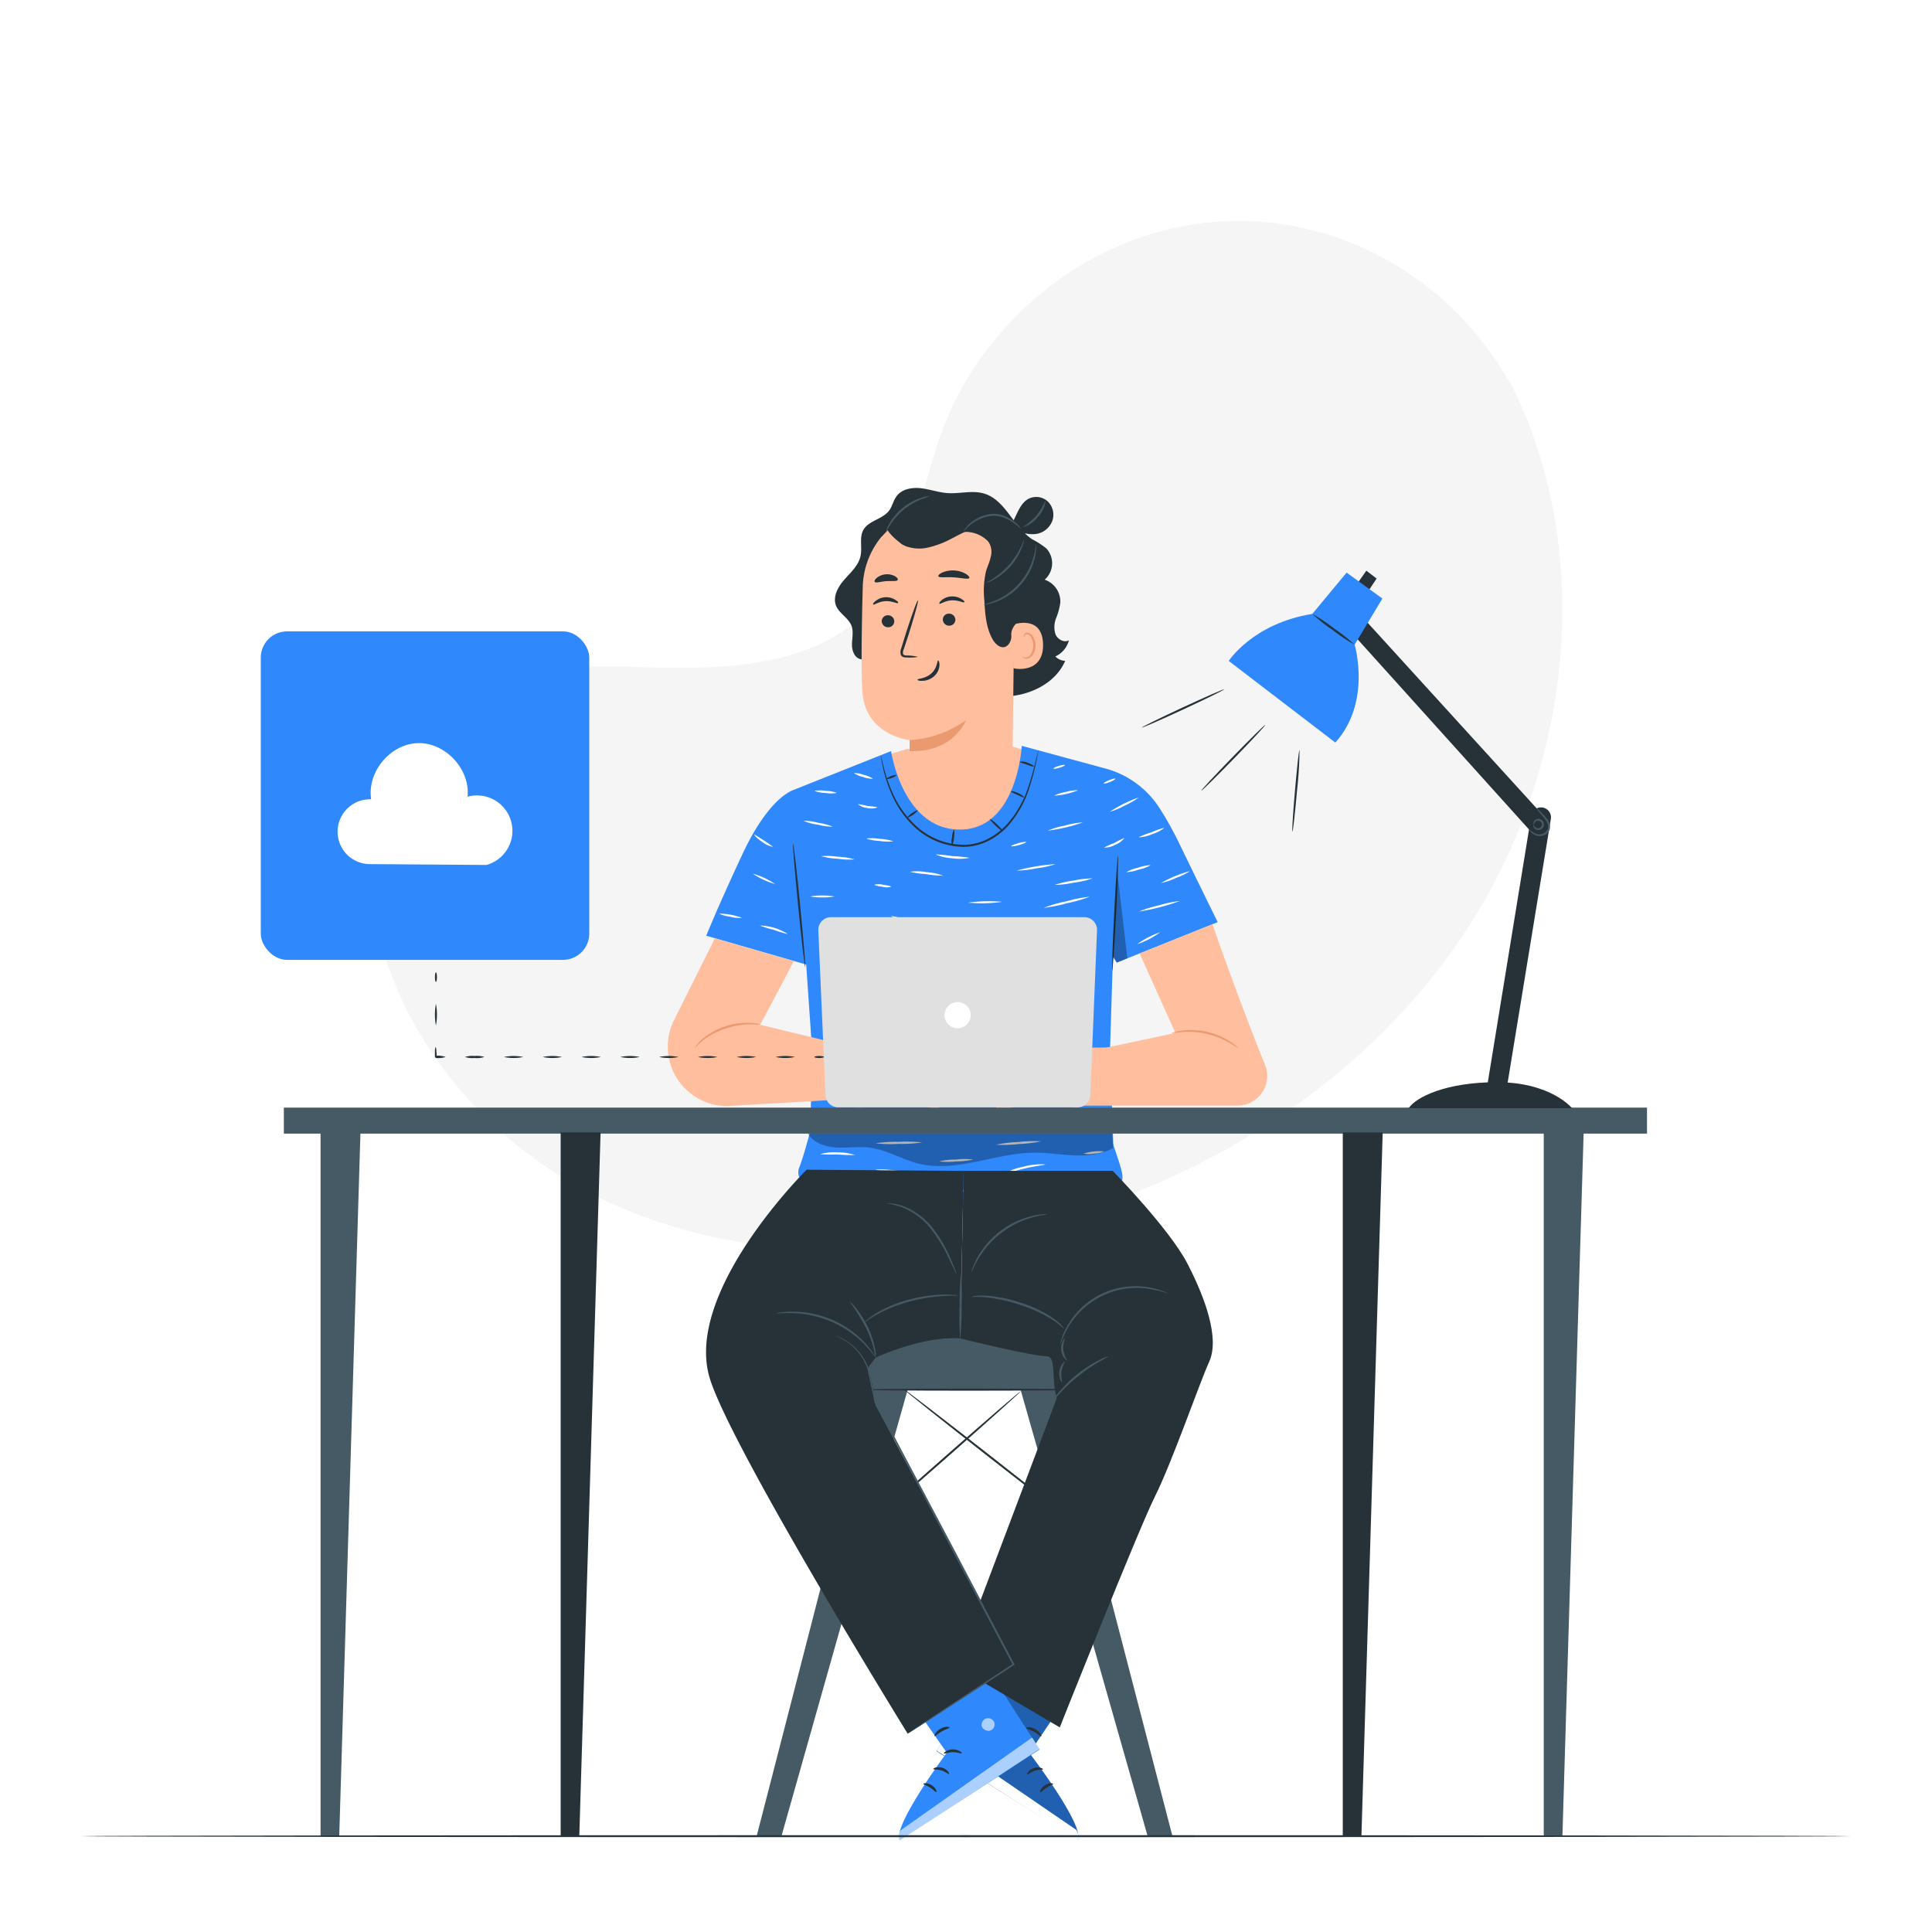 <svg class="animated" id="freepik_stories-uploading" xmlns="http://www.w3.org/2000/svg" viewBox="0 0 500 500" version="1.1" xmlns:xlink="http://www.w3.org/1999/xlink" xmlns:svgjs="http://svgjs.com/svgjs"><style>svg#freepik_stories-uploading:not(.animated) .animable {opacity: 0;}svg#freepik_stories-uploading.animated #freepik--Character--inject-257 {animation: 1.5s Infinite  linear wind;animation-delay: 0s;}            @keyframes wind {                0% {                    transform: rotate( 0deg );                }                25% {                    transform: rotate( 1deg );                }                75% {                    transform: rotate( -1deg );                }            }        .animator-hidden { display: none; }</style><g id="freepik--background-simple--inject-257" class="animable" style="transform-origin: 249.992px 190.4px;"><path d="M391.25,99.8l-1.85-3C373.77,71,345.5,55.46,315.71,57.34a77.11,77.11,0,0,0-11.41,1.57c-27.09,5.8-50.67,26.29-60.44,52.52-5.75,15.44-7.35,33.2-18.26,45.45-14.19,15.94-38.29,16.44-59.47,15.78s-45.3-.09-59.42,15.91c-8.85,10-11.66,24.28-10.95,37.7,1.89,35.54,26.66,67.32,58.15,83.11s68.57,17.21,103,10.26c48.28-9.73,94.2-36.46,121.8-77.75S413.34,144.36,391.25,99.8Z" style="fill: rgb(245, 245, 245); transform-origin: 249.992px 190.4px;" id="elj6r7qe992f" class="animable"></path></g><g id="freepik--Character--inject-257" class="animable animator-active" style="transform-origin: 250.391px 301.358px;"><polygon points="228.62 195.69 234.74 193.83 261.32 193.05 267.32 194.68 266.54 209.3 252.97 217.95 239.81 217.69 231.54 210.15 229.71 202.68 228.62 195.69" style="fill: rgb(255, 190, 157); transform-origin: 247.97px 205.5px;" id="ellr1ulw40yn" class="animable"></polygon><path d="M305.39,218.7A89.24,89.24,0,0,0,300,209a24.09,24.09,0,0,0-13.88-10.1l-21.69-5.88s-1.12,21.67-16,21.67-17.82-20.31-17.82-20.31l-25.1,10c-.86.33-6.69,2.35-13.46,16.87-6.45,13.83-9.27,20.91-9.27,20.91l25.86,7.46,1.61,23.26L209.34,303h79l-1.05-31.93.74-23.54,1,1.58,26.11-10.47S311.74,231.78,305.39,218.7Z" style="fill: #2F89FC; transform-origin: 248.96px 248.01px;" id="el8u1nbwxh9sr" class="animable"></path><path d="M209.63,292.93c-.56,2.28-2,7.35-2.89,9.48a3.7,3.7,0,0,0,0,2c.31.65,1.61.41,2.32.27,6.52-1.27,13.73-.22,20.1,1.68,6.62,2,13,5.66,19.87,5.54,4.65-.08,9.07-1.89,13.54-3.2a65.16,65.16,0,0,1,25.57-2.21,2.58,2.58,0,0,0,1.72-.21c.76-.52.7-1.63.55-2.54-.33-2.15-2.6-8.06-3.15-10.19" style="fill: #2F89FC; transform-origin: 248.553px 302.416px;" id="el6yugziir2jx" class="animable"></path><path d="M205.22,218.23c.15,0,1,7.16,1.85,16s1.47,16.08,1.33,16.09-1-7.16-1.85-16S205.08,218.24,205.22,218.23Z" style="fill: rgb(38, 50, 56); transform-origin: 206.81px 234.275px;" id="el00vcvvd20ahuf" class="animable"></path><path d="M289.34,221.43c.14,0-.08,6.69-.5,14.92s-.88,14.9-1,14.89.08-6.69.5-14.92S289.2,221.42,289.34,221.43Z" style="fill: rgb(38, 50, 56); transform-origin: 288.594px 236.335px;" id="ellb3a7im8vyn" class="animable"></path><path d="M268.73,194.13a2.77,2.77,0,0,1-.1.69c-.09.5-.22,1.15-.38,2a63.91,63.91,0,0,1-1.88,7.13,27.26,27.26,0,0,1-5.29,9.55,18.24,18.24,0,0,1-5.08,4,14.37,14.37,0,0,1-6.77,1.66,18.92,18.92,0,0,1-12.31-4.91,25.53,25.53,0,0,1-6.26-8.93,37.47,37.47,0,0,1-2.23-7c-.18-.85-.3-1.51-.36-2a3.25,3.25,0,0,1-.08-.69,3.35,3.35,0,0,1,.18.67l.46,1.95a41.31,41.31,0,0,0,2.36,6.92,25.57,25.57,0,0,0,6.25,8.72,18.62,18.62,0,0,0,12,4.75,14,14,0,0,0,6.53-1.59,17.9,17.9,0,0,0,5-3.91,27.4,27.4,0,0,0,5.3-9.36c1-2.91,1.6-5.36,2-7l.48-1.94A5.28,5.28,0,0,1,268.73,194.13Z" style="fill: rgb(38, 50, 56); transform-origin: 248.36px 206.645px;" id="elop18yyni28j" class="animable"></path><path d="M237.48,209.71c.09.12-.44.63-1.17,1.15s-1.4.83-1.48.71.44-.63,1.18-1.14S237.4,209.6,237.48,209.71Z" style="fill: rgb(38, 50, 56); transform-origin: 236.156px 210.642px;" id="el8gbrn9qi0ac" class="animable"></path><path d="M246.38,218.85a4.37,4.37,0,0,1,0-2.11,4.52,4.52,0,0,1,.51-2c.15,0,.15,1,0,2.11A4.47,4.47,0,0,1,246.38,218.85Z" style="fill: rgb(38, 50, 56); transform-origin: 246.627px 216.795px;" id="ellvbmgi6w34" class="animable"></path><path d="M259.54,215.13c-.1.1-.93-.52-1.85-1.4s-1.58-1.66-1.49-1.77.93.52,1.85,1.4S259.64,215,259.54,215.13Z" style="fill: rgb(38, 50, 56); transform-origin: 257.871px 213.544px;" id="el3oqrkzp0k68" class="animable"></path><path d="M265,206.35c-.08.12-.83-.23-1.74-.65s-1.68-.75-1.64-.9.9,0,1.85.43S265.08,206.23,265,206.35Z" style="fill: rgb(38, 50, 56); transform-origin: 263.313px 205.559px;" id="elchxzv6n2z4" class="animable"></path><path d="M232,200.61c.05.13-.48.45-1.18.71s-1.31.37-1.36.23.48-.45,1.18-.71S232,200.48,232,200.61Z" style="fill: rgb(38, 50, 56); transform-origin: 230.73px 201.082px;" id="elhm9oz8vjwsf" class="animable"></path><g id="el6lhjr18muf"><g style="opacity: 0.3; transform-origin: 289.885px 237.28px;" class="animable" id="eludhzu0m30ht"><polygon points="289.14 225.41 291.76 248.04 288.99 249.15 288.01 247.57 289.14 225.41" id="elatzsw1gan86" class="animable" style="transform-origin: 289.885px 237.28px;"></polygon></g></g><path d="M200,219.14a5.91,5.91,0,0,1-2.64-1.18c-1.35-.88-2.24-1.85-2.14-2a65.38,65.38,0,0,1,4.78,3.13Z" style="fill: rgb(255, 255, 255); transform-origin: 197.606px 217.55px;" id="ellnplx67q54f" class="animable"></path><path d="M221.15,222.4a18.57,18.57,0,0,1-4.34-.16,18.14,18.14,0,0,1-4.3-.67,18.66,18.66,0,0,1,4.35.16A17.41,17.41,0,0,1,221.15,222.4Z" style="fill: rgb(255, 255, 255); transform-origin: 216.83px 221.985px;" id="el7m8tg3zlhg5" class="animable"></path><path d="M244.06,226.61a23.42,23.42,0,0,1-4.32-.38,25.19,25.19,0,0,1-4.29-.63,14.65,14.65,0,0,1,4.35.11A14.92,14.92,0,0,1,244.06,226.61Z" style="fill: rgb(255, 255, 255); transform-origin: 239.755px 226.049px;" id="eltc8amalu9g" class="animable"></path><path d="M273.16,223.64a25.2,25.2,0,0,1-5,1.09,25.5,25.5,0,0,1-5.07.58,50.49,50.49,0,0,1,10.06-1.67Z" style="fill: rgb(255, 255, 255); transform-origin: 268.125px 224.475px;" id="eloxfjo4l5q6n" class="animable"></path><path d="M291,216.87a5.41,5.41,0,0,1-2.4,1.76,5.31,5.31,0,0,1-2.89.71,21.82,21.82,0,0,1,2.67-1.18A21.26,21.26,0,0,1,291,216.87Z" style="fill: rgb(255, 255, 255); transform-origin: 288.355px 218.107px;" id="elx66yakt3pa" class="animable"></path><path d="M301.35,214.23a9.28,9.28,0,0,1-3.19,1.65,9,9,0,0,1-3.51.81A20.67,20.67,0,0,1,298,215.4,18,18,0,0,1,301.35,214.23Z" style="fill: rgb(255, 255, 255); transform-origin: 298px 215.46px;" id="elqvcssgivx2p" class="animable"></path><path d="M280.21,212.84a41.79,41.79,0,0,1-9,2.12,20.25,20.25,0,0,1,4.43-1.31A20.45,20.45,0,0,1,280.21,212.84Z" style="fill: rgb(255, 255, 255); transform-origin: 275.71px 213.9px;" id="el39hgzg0cv2b" class="animable"></path><path d="M294.69,206.38a17,17,0,0,1-3.62,2.09,17.24,17.24,0,0,1-3.86,1.62,33.72,33.72,0,0,1,7.48-3.71Z" style="fill: rgb(255, 255, 255); transform-origin: 290.95px 208.235px;" id="eljstynssro3" class="animable"></path><path d="M279,204.52a19.3,19.3,0,0,1-6.17,1.39,9.68,9.68,0,0,1,3-.95A9.93,9.93,0,0,1,279,204.52Z" style="fill: rgb(255, 255, 255); transform-origin: 275.915px 205.214px;" id="ela4894gdg354" class="animable"></path><path d="M288.65,201.52c.06.14-.57.52-1.4.86s-1.54.5-1.6.37.58-.52,1.41-.85S288.6,201.39,288.65,201.52Z" style="fill: rgb(255, 255, 255); transform-origin: 287.15px 202.136px;" id="elv374kwpoccb" class="animable"></path><path d="M250.94,222a12.7,12.7,0,0,1-4.46.12,12.53,12.53,0,0,1-4.35-1,38.69,38.69,0,0,1,4.4.44A39.2,39.2,0,0,1,250.94,222Z" style="fill: rgb(255, 255, 255); transform-origin: 246.535px 221.691px;" id="elqw36ifbcan" class="animable"></path><path d="M265.57,217.93c0,.14-.8.49-1.87.78s-2,.41-2,.27.8-.48,1.87-.78S265.53,217.79,265.57,217.93Z" style="fill: rgb(255, 255, 255); transform-origin: 263.635px 218.454px;" id="el9asezuz71vi" class="animable"></path><path d="M231.21,217.72a12.12,12.12,0,0,1-3.55-.09,12,12,0,0,1-3.5-.62,12.32,12.32,0,0,1,3.55.1A12.69,12.69,0,0,1,231.21,217.72Z" style="fill: rgb(255, 255, 255); transform-origin: 227.685px 217.368px;" id="elf8t5ivsh7pn" class="animable"></path><path d="M215.51,213.94a14.61,14.61,0,0,1-3.85-.52,14.33,14.33,0,0,1-3.74-1,14.61,14.61,0,0,1,3.85.52A14.8,14.8,0,0,1,215.51,213.94Z" style="fill: rgb(255, 255, 255); transform-origin: 211.715px 213.18px;" id="eldomm5evolel" class="animable"></path><path d="M216.58,205.21a8.46,8.46,0,0,1-2.93,0,8.29,8.29,0,0,1-2.89-.53,8.53,8.53,0,0,1,2.94,0A8.27,8.27,0,0,1,216.58,205.21Z" style="fill: rgb(255, 255, 255); transform-origin: 213.67px 204.945px;" id="el0j2d2w8k55y" class="animable"></path><path d="M227.15,208.93a4.32,4.32,0,0,1-2.66.17,4.18,4.18,0,0,1-2.46-1,22.13,22.13,0,0,1,2.55.5A17.94,17.94,0,0,1,227.15,208.93Z" style="fill: rgb(255, 255, 255); transform-origin: 224.59px 208.667px;" id="ele0s2g9gsclk" class="animable"></path><path d="M225.92,201.54a6.56,6.56,0,0,1-2.54-.46,6.64,6.64,0,0,1-2.4-1,6.44,6.44,0,0,1,2.54.45A6.55,6.55,0,0,1,225.92,201.54Z" style="fill: rgb(255, 255, 255); transform-origin: 223.45px 200.809px;" id="ells4hkmof8f" class="animable"></path><path d="M275.62,198c0,.14-.6.45-1.42.7s-1.53.33-1.57.19.59-.45,1.42-.69S275.58,197.89,275.62,198Z" style="fill: rgb(255, 255, 255); transform-origin: 274.124px 198.454px;" id="elir3qwyt6s1l" class="animable"></path><path d="M200.57,228.78a19.64,19.64,0,0,1-5.72-2.66,19,19,0,0,1,5.72,2.66Z" style="fill: rgb(255, 255, 255); transform-origin: 197.71px 227.45px;" id="eltdr0pewppw" class="animable"></path><path d="M192,237.54a9.1,9.1,0,0,1-3-.29,9.2,9.2,0,0,1-2.92-.81,17.36,17.36,0,0,1,5.94,1.1Z" style="fill: rgb(255, 255, 255); transform-origin: 189.05px 237.001px;" id="elj2u0xfurint" class="animable"></path><path d="M203.88,241.72a26,26,0,0,1-3.63-1.09,27.16,27.16,0,0,1-3.63-1.11,14.29,14.29,0,0,1,7.26,2.2Z" style="fill: rgb(255, 255, 255); transform-origin: 200.25px 240.62px;" id="elvwuy298fon" class="animable"></path><path d="M216,232a19.7,19.7,0,0,1-6.38,0,19.7,19.7,0,0,1,6.38,0Z" style="fill: rgb(255, 255, 255); transform-origin: 212.81px 232px;" id="el7k0sa9r5dfv" class="animable"></path><path d="M221,245.24a39.64,39.64,0,0,1-4.06-1,41.26,41.26,0,0,1-4.08-1,16,16,0,0,1,8.14,2Z" style="fill: rgb(255, 255, 255); transform-origin: 216.93px 244.238px;" id="elet0lo9rsen5" class="animable"></path><path d="M244.47,239.53a7.26,7.26,0,0,1-2.07,0,46.28,46.28,0,0,1-5-.61,47.35,47.35,0,0,1-4.87-1.12,7.29,7.29,0,0,1-1.95-.72c0-.15,3.09.66,6.91,1.33S244.48,239.38,244.47,239.53Z" style="fill: rgb(255, 255, 255); transform-origin: 237.525px 238.333px;" id="el7qrhczeq8p8" class="animable"></path><path d="M244.59,248.07a20,20,0,0,1-4.53,0,18.79,18.79,0,0,1-4.49-.51,20.61,20.61,0,0,1,4.52,0A20.36,20.36,0,0,1,244.59,248.07Z" style="fill: rgb(255, 255, 255); transform-origin: 240.08px 247.817px;" id="eltchxmi0xhwe" class="animable"></path><path d="M259.33,233.39a37.36,37.36,0,0,1-8.8.22,37.36,37.36,0,0,1,8.8-.22Z" style="fill: rgb(255, 255, 255); transform-origin: 254.93px 233.5px;" id="el3cyglea61yv" class="animable"></path><path d="M271.87,244.39a38.19,38.19,0,0,1-6.35.94,40.91,40.91,0,0,1-6.41.42,40.87,40.87,0,0,1,6.35-.94A40.86,40.86,0,0,1,271.87,244.39Z" style="fill: rgb(255, 255, 255); transform-origin: 265.49px 245.07px;" id="els5bltb7qwr" class="animable"></path><path d="M282,232.07a36.47,36.47,0,0,1-5.88,1.68,35.57,35.57,0,0,1-6,1.19,35.84,35.84,0,0,1,5.88-1.69A36.3,36.3,0,0,1,282,232.07Z" style="fill: rgb(255, 255, 255); transform-origin: 276.06px 233.505px;" id="elp3moy4fghl" class="animable"></path><path d="M283.07,240.16a4.47,4.47,0,0,1-2.24,1.3,4.55,4.55,0,0,1-2.58.33,12.93,12.93,0,0,1,2.41-.82A12.26,12.26,0,0,1,283.07,240.16Z" style="fill: rgb(255, 255, 255); transform-origin: 280.66px 241.005px;" id="el3l77qf4p1ui" class="animable"></path><path d="M297.82,223.89a10.55,10.55,0,0,1-3.11,1.16,10.38,10.38,0,0,1-3.25.66,10.89,10.89,0,0,1,3.11-1.16A11.16,11.16,0,0,1,297.82,223.89Z" style="fill: rgb(255, 255, 255); transform-origin: 294.64px 224.8px;" id="el0azyer8oo5qo" class="animable"></path><path d="M305.32,233.19a57.75,57.75,0,0,1-10.54,2.72,28.34,28.34,0,0,1,5.2-1.61A27.8,27.8,0,0,1,305.32,233.19Z" style="fill: rgb(255, 255, 255); transform-origin: 300.05px 234.55px;" id="el2j4v0sthb9u" class="animable"></path><path d="M307.94,225.44a15.79,15.79,0,0,1-3.64,1.78,16,16,0,0,1-3.84,1.3,32.06,32.06,0,0,1,7.48-3.08Z" style="fill: rgb(255, 255, 255); transform-origin: 304.2px 226.98px;" id="elohfaco9c91" class="animable"></path><path d="M300.24,241.28a21.7,21.7,0,0,1-5.94,3.08,21.7,21.7,0,0,1,5.94-3.08Z" style="fill: rgb(255, 255, 255); transform-origin: 297.27px 242.82px;" id="elputof6grre" class="animable"></path><path d="M224.34,261.8a17.42,17.42,0,0,1-4.2-.07,17.16,17.16,0,0,1-4.16-.59,17.42,17.42,0,0,1,4.2.07A17.16,17.16,0,0,1,224.34,261.8Z" style="fill: rgb(255, 255, 255); transform-origin: 220.16px 261.47px;" id="elp075z7a9xup" class="animable"></path><path d="M231.37,256.29a41.14,41.14,0,0,1-9-2,20.3,20.3,0,0,1,4.57.73A20.37,20.37,0,0,1,231.37,256.29Z" style="fill: rgb(255, 255, 255); transform-origin: 226.87px 255.29px;" id="elirgnn8qji9c" class="animable"></path><path d="M256.9,256.24a27,27,0,0,1-7.48,0,27,27,0,0,1,7.48,0Z" style="fill: rgb(255, 255, 255); transform-origin: 253.16px 256.24px;" id="elfx93e6jay3n" class="animable"></path><path d="M252.72,265.21a6.53,6.53,0,0,1-2,.24,33,33,0,0,1-4.76-.17,31.45,31.45,0,0,1-4.69-.86,6.57,6.57,0,0,1-1.86-.65c0-.15,2.94.61,6.61,1S252.71,265.05,252.72,265.21Z" style="fill: rgb(255, 255, 255); transform-origin: 246.065px 264.611px;" id="el3xh4ziwcfie" class="animable"></path><path d="M280.66,258.87a21.73,21.73,0,0,1-5.82.66,22.05,22.05,0,0,1-5.84-.4c0-.15,2.62-.05,5.83-.12S280.64,258.72,280.66,258.87Z" style="fill: rgb(255, 255, 255); transform-origin: 274.83px 259.197px;" id="elzbgygj9fud" class="animable"></path><path d="M280.22,250.74a30.58,30.58,0,0,1-7.92,1.32,30.77,30.77,0,0,1,7.92-1.32Z" style="fill: rgb(255, 255, 255); transform-origin: 276.26px 251.4px;" id="elwuo6co0oox" class="animable"></path><path d="M221.26,298.92a44.12,44.12,0,0,1-4.51-.15,44.11,44.11,0,0,1-4.51-.07,13.08,13.08,0,0,1,4.53-.45A12.88,12.88,0,0,1,221.26,298.92Z" style="fill: rgb(255, 255, 255); transform-origin: 216.75px 298.57px;" id="elmmcub2st2r" class="animable"></path><path d="M237.54,303.76a28.59,28.59,0,0,1-5.52-.28,30.15,30.15,0,0,1-5.48-.8,28.69,28.69,0,0,1,5.53.28A29.75,29.75,0,0,1,237.54,303.76Z" style="fill: rgb(255, 255, 255); transform-origin: 232.04px 303.22px;" id="eld0a3ik2k995" class="animable"></path><path d="M253.38,307.5a19,19,0,0,1-5.45,1,19.24,19.24,0,0,1-5.55-.1c0-.15,2.48-.17,5.51-.41S253.35,307.35,253.38,307.5Z" style="fill: rgb(255, 255, 255); transform-origin: 247.88px 308.061px;" id="eldlq0kaa04ww" class="animable"></path><path d="M251.85,300.09a19.8,19.8,0,0,1-4.39.48,19.14,19.14,0,0,1-4.41,0,18.25,18.25,0,0,1,4.38-.48A18,18,0,0,1,251.85,300.09Z" style="fill: rgb(255, 255, 255); transform-origin: 247.45px 300.326px;" id="elyw8l1731ad" class="animable"></path><path d="M238.64,295.66a35.61,35.61,0,0,1-6,.37,36.12,36.12,0,0,1-6.06-.15,35.91,35.91,0,0,1,6.05-.37A35.88,35.88,0,0,1,238.64,295.66Z" style="fill: rgb(255, 255, 255); transform-origin: 232.61px 295.771px;" id="elis9p57rmmy9" class="animable"></path><path d="M269.44,295.37a33.07,33.07,0,0,1-5.81.7,32.62,32.62,0,0,1-5.85.18,34.25,34.25,0,0,1,5.81-.7A33.78,33.78,0,0,1,269.44,295.37Z" style="fill: rgb(255, 255, 255); transform-origin: 263.61px 295.812px;" id="elxi50ka4ygho" class="animable"></path><path d="M270.54,301.36c0,.16-2.59.36-5.69,1.12s-5.51,1.76-5.57,1.62a16.32,16.32,0,0,1,5.45-2.13A16.81,16.81,0,0,1,270.54,301.36Z" style="fill: rgb(255, 255, 255); transform-origin: 264.91px 302.716px;" id="elvahnd46c68l" class="animable"></path><path d="M285.72,298a7.15,7.15,0,0,1-2.62.55,6.84,6.84,0,0,1-2.67,0,13.68,13.68,0,0,1,5.29-.58Z" style="fill: rgb(255, 255, 255); transform-origin: 283.075px 298.3px;" id="elt6b3v5w1h4q" class="animable"></path><path d="M267.57,198.37c-.06.13-.87-.16-1.87-.5s-1.82-.58-1.8-.73a3.17,3.17,0,0,1,2,.24C266.91,197.73,267.64,198.25,267.57,198.37Z" style="fill: rgb(38, 50, 56); transform-origin: 265.737px 197.738px;" id="elqweeoa9ta9o" class="animable"></path><path d="M226.1,274.62a28.69,28.69,0,0,1-5.47-.31,29.18,29.18,0,0,1-5.41-.82,27.66,27.66,0,0,1,5.46.31A29.39,29.39,0,0,1,226.1,274.62Z" style="fill: rgb(255, 255, 255); transform-origin: 220.66px 274.054px;" id="ele57l56l9shv" class="animable"></path><path d="M242.8,272.31a16,16,0,0,1-4.15,0,17.2,17.2,0,0,1-4.11-.52,16,16,0,0,1,4.15,0A17.2,17.2,0,0,1,242.8,272.31Z" style="fill: rgb(255, 255, 255); transform-origin: 238.67px 272.05px;" id="elngme3swva5g" class="animable"></path><path d="M269.25,270.45c0,.15-2.37.13-5.26.39s-5.22.67-5.25.52a16.91,16.91,0,0,1,5.2-1A16.65,16.65,0,0,1,269.25,270.45Z" style="fill: rgb(255, 255, 255); transform-origin: 263.995px 270.791px;" id="el1zyur9xay1ei" class="animable"></path><path d="M281.25,279.84a51.48,51.48,0,0,1-7.32.16,52.21,52.21,0,0,1-7.31-.37,49.76,49.76,0,0,1,7.32-.16A52.21,52.21,0,0,1,281.25,279.84Z" style="fill: rgb(255, 255, 255); transform-origin: 273.935px 279.733px;" id="elgv5whe1e1c4" class="animable"></path><path d="M282.19,267.81a8.39,8.39,0,0,1-5.44.94,12.51,12.51,0,0,1,2.71-.52A12.84,12.84,0,0,1,282.19,267.81Z" style="fill: rgb(255, 255, 255); transform-origin: 279.47px 268.336px;" id="ellmy7sek9swq" class="animable"></path><path d="M253.1,279.57a9.61,9.61,0,0,1-4.26.62,9.77,9.77,0,0,1-4.24-.8c0-.15,1.91.24,4.25.28S253.07,279.42,253.1,279.57Z" style="fill: rgb(255, 255, 255); transform-origin: 248.85px 279.789px;" id="eljmjkurm279" class="animable"></path><path d="M237.73,281.32a32.85,32.85,0,0,1-8.25,0,32.85,32.85,0,0,1,8.25,0Z" style="fill: rgb(255, 255, 255); transform-origin: 233.605px 281.32px;" id="elqb9ozdjtha" class="animable"></path><path d="M226.66,287.14a21.25,21.25,0,0,1-6.56-.19,10.35,10.35,0,0,1,3.29-.17A10.13,10.13,0,0,1,226.66,287.14Z" style="fill: rgb(255, 255, 255); transform-origin: 223.38px 287.014px;" id="el4wxouh6d0qq" class="animable"></path><path d="M250.3,289.23a26.15,26.15,0,0,1-5.26.08,27.34,27.34,0,0,1-5.25-.44,27.14,27.14,0,0,1,5.27-.08A27.17,27.17,0,0,1,250.3,289.23Z" style="fill: rgb(255, 255, 255); transform-origin: 245.045px 289.052px;" id="el95wleg9u8p5" class="animable"></path><path d="M270.93,286.21a39,39,0,0,1-4.59-.11,40.09,40.09,0,0,1-4.6-.14,13.82,13.82,0,0,1,4.61-.38A14.08,14.08,0,0,1,270.93,286.21Z" style="fill: rgb(255, 255, 255); transform-origin: 266.335px 285.881px;" id="ele1iwqnv9ovb" class="animable"></path><path d="M285.75,290.51a39.52,39.52,0,0,1-4.68.3,38.82,38.82,0,0,1-4.7.26,22.29,22.29,0,0,1,9.38-.56Z" style="fill: rgb(255, 255, 255); transform-origin: 281.06px 290.661px;" id="elxvvbvsihsu" class="animable"></path><path d="M215,281.7c0,.14-.75.38-1.74.53s-1.8.17-1.82,0,.76-.38,1.74-.54S215,281.55,215,281.7Z" style="fill: rgb(255, 255, 255); transform-origin: 213.22px 281.964px;" id="elp9oxjre37l" class="animable"></path><path d="M216.72,251.49c0,.15-.94.35-2.13.45a4.69,4.69,0,0,1-2.18-.07,9.09,9.09,0,0,1,4.31-.38Z" style="fill: rgb(255, 255, 255); transform-origin: 214.565px 251.71px;" id="el97nl6ww0mqa" class="animable"></path><path d="M230.61,229.51a4.79,4.79,0,0,1-2.19,0c-1.19-.16-2.14-.4-2.12-.55a4.79,4.79,0,0,1,2.19,0C229.68,229.12,230.63,229.36,230.61,229.51Z" style="fill: rgb(255, 255, 255); transform-origin: 228.455px 229.235px;" id="el8banna2qr63" class="animable"></path><path d="M282.76,227.33a24,24,0,0,1-4.84,1.09A23.62,23.62,0,0,1,273,229a24.34,24.34,0,0,1,4.84-1.1A23.18,23.18,0,0,1,282.76,227.33Z" style="fill: rgb(255, 255, 255); transform-origin: 277.88px 228.165px;" id="elxbdn30kwg5" class="animable"></path><g id="el75fjoa4u562"><g style="opacity: 0.3; transform-origin: 248.59px 297.583px;" class="animable" id="elkmr6dw9rkjf"><path d="M209.09,293.39c1.46,2.43,4.51,3.43,7.35,3.59s5.69-.33,8.51,0c4.42.54,8.36,3.06,12.69,4.15,9.85,2.46,20-2.79,30.12-2.83,3.45,0,6.88.58,10.33.72s7.05-.21,10-1.94l-.25-3.7Z" id="elehnd9580xmq" class="animable" style="transform-origin: 248.59px 297.583px;"></path></g></g><rect x="221.04" y="345.57" width="58.52" height="14.07" style="fill: rgb(69, 90, 100); transform-origin: 250.3px 352.605px;" id="elbvymyramjiq" class="animable"></rect><polygon points="225.61 359.64 195.82 475.2 202.24 475.2 234.91 359.64 225.61 359.64" style="fill: rgb(69, 90, 100); transform-origin: 215.365px 417.42px;" id="elvjfknqry1t" class="animable"></polygon><polygon points="273.42 359.64 303.43 475.2 297.01 475.2 264.12 359.64 273.42 359.64" style="fill: rgb(69, 90, 100); transform-origin: 283.775px 417.42px;" id="el9bbwjzplg98" class="animable"></polygon><path d="M264.22,360c.09.11-8.55,7.87-19.31,17.33s-19.56,17.05-19.65,16.94,8.55-7.86,19.31-17.33S264.12,359.9,264.22,360Z" style="fill: rgb(38, 50, 56); transform-origin: 244.74px 377.135px;" id="elybbqdmjqnh" class="animable"></path><path d="M278.77,394.65c-.09.12-10.22-7.67-22.63-17.38s-22.39-17.67-22.3-17.79,10.21,7.67,22.62,17.38S278.85,394.54,278.77,394.65Z" style="fill: rgb(38, 50, 56); transform-origin: 256.305px 377.065px;" id="elgmgebuxukcf" class="animable"></path><path d="M279.28,359.65c0,.14-12.78.26-28.54.26s-28.54-.12-28.54-.26,12.78-.27,28.54-.27S279.28,359.5,279.28,359.65Z" style="fill: rgb(38, 50, 56); transform-origin: 250.74px 359.645px;" id="elrrhp8oir76m" class="animable"></path><path d="M254.36,434l-12,19.19,36.54,23c2-3.62-12.5-22.54-12.5-22.54l5.8-8.52Z" style="fill: #2F89FC; transform-origin: 260.725px 455.095px;" id="elzlgfvdm39v" class="animable"></path><g id="eliugv9gnsg7r"><g style="opacity: 0.3; transform-origin: 260.7px 455.095px;" class="animable" id="ele97pszfos3v"><path d="M254.28,434l-11.95,19.19,36.55,23c2-3.62-12.51-22.54-12.51-22.54l5.8-8.52Z" id="elha66nb8a02q" class="animable" style="transform-origin: 260.7px 455.095px;"></path></g></g><path d="M256.07,445A1.76,1.76,0,0,0,254,446a1.7,1.7,0,0,0,1,2.1,1.87,1.87,0,0,0,2.22-1.13A1.75,1.75,0,0,0,255.9,445" style="fill: rgb(255, 255, 255); transform-origin: 255.58px 446.551px;" id="elece75dkv9nu" class="animable"></path><path d="M242.4,453.09l1.84-3,34.3,23.48s1.17,1.74.26,2.76Z" style="fill: rgb(255, 255, 255); transform-origin: 260.773px 463.21px;" id="elh9unnoprcmp" class="animable"></path><path d="M267.08,453.88c-.12.17-1.06-.31-2.3-.29s-2.18.48-2.3.3.8-1,2.3-1S267.22,453.74,267.08,453.88Z" style="fill: rgb(38, 50, 56); transform-origin: 264.782px 453.411px;" id="el0pcm2pvzo4rc" class="animable"></path><path d="M269.92,457.88c-.07.19-1,0-2.12.38s-1.76,1.07-1.93.95.35-1.21,1.7-1.64S270,457.7,269.92,457.88Z" style="fill: rgb(38, 50, 56); transform-origin: 267.882px 458.318px;" id="elu7l0a7sottr" class="animable"></path><path d="M269.2,463.83c-.18-.06.13-1.11,1.2-1.8s2.16-.55,2.14-.35-.86.39-1.74,1S269.39,463.93,269.2,463.83Z" style="fill: rgb(38, 50, 56); transform-origin: 270.846px 462.678px;" id="elp8jmx7657bn" class="animable"></path><path d="M269.47,449.37c-.18.11-.84-.65-1.89-1.22s-2-.74-2-.95,1.16-.38,2.39.31S269.65,449.28,269.47,449.37Z" style="fill: rgb(38, 50, 56); transform-origin: 267.544px 448.198px;" id="elssvecvugqam" class="animable"></path><path d="M257.14,434.24l11.91,18.54-36.22,23.53c-2-3.6,12.19-22.72,12.19-22.72l-5.6-8Z" style="fill: #2F89FC; transform-origin: 250.843px 455.275px;" id="el7s8g30sh59n" class="animable"></path><g id="elxq2knpnl6og"><g style="opacity: 0.6; transform-origin: 255.722px 446.304px;" class="animable" id="eli57lpke07"><path d="M255.2,444.75a1.75,1.75,0,0,1,2.12,1,1.7,1.7,0,0,1-1,2.11,1.86,1.86,0,0,1-2.24-1.1,1.77,1.77,0,0,1,1.28-2.08" style="fill: rgb(255, 255, 255); transform-origin: 255.722px 446.304px;" id="elymv60k7x1jj" class="animable"></path></g></g><g id="elkcuf4lfu62a"><g style="opacity: 0.6; transform-origin: 250.771px 463.045px;" class="animable" id="elup1oq62h38n"><path d="M269,452.66l-1.88-3-34,24s-1.14,1.76-.22,2.77Z" style="fill: rgb(255, 255, 255); transform-origin: 250.771px 463.045px;" id="elyhra87qxvic" class="animable"></path></g></g><path d="M244.31,453.79c.12.17,1.06-.32,2.3-.32s2.18.45,2.3.27-.81-1-2.31-1S244.17,453.65,244.31,453.79Z" style="fill: rgb(38, 50, 56); transform-origin: 246.608px 453.283px;" id="eliwa7612epoc" class="animable"></path><path d="M241.53,457.83c.07.2,1,0,2.12.36s1.78,1,1.95.91-.37-1.19-1.73-1.61S241.43,457.66,241.53,457.83Z" style="fill: rgb(38, 50, 56); transform-origin: 243.577px 458.225px;" id="elj5h4merm84p" class="animable"></path><path d="M242.33,463.78c.19-.07-.14-1.11-1.23-1.79s-2.16-.52-2.14-.32.87.38,1.75.95S242.14,463.87,242.33,463.78Z" style="fill: rgb(38, 50, 56); transform-origin: 240.67px 462.643px;" id="elcbi2qzqknzi" class="animable"></path><path d="M241.86,449.31c.18.12.83-.66,1.87-1.24s2-.77,2-1-1.16-.36-2.38.35S241.68,449.23,241.86,449.31Z" style="fill: rgb(38, 50, 56); transform-origin: 243.776px 448.105px;" id="el7u2iovkt8qf" class="animable"></path><path d="M208.76,302.72S177,334.09,183.64,356.54c5.29,17.74,51.27,92.14,51.27,92.14l27.61-18.06L226.59,363.7a54.22,54.22,0,0,0-2-9.66l2-2.67s11.91-5.64,21.91-5l.89-43.34Z" style="fill: rgb(38, 50, 56); transform-origin: 222.624px 375.7px;" id="elbi33biubhyb" class="animable"></path><path d="M248.5,346.39S267.1,351,271,351c2.46,0,1.11,7.36,2.44,10.36l0,.65-26.1,69.15,26.93,15.89s20.35-51.23,24.69-59.89,11.31-28.81,14-34.8-1-16.35-5.66-25.35-19.33-24-19.33-24H249.39Z" style="fill: rgb(38, 50, 56); transform-origin: 280.605px 375.03px;" id="elgjlomh5vm6" class="animable"></path><path d="M302.33,334.77a34.34,34.34,0,0,0-5-1.23,20.62,20.62,0,0,0-20.86,9.92,35,35,0,0,0-2.17,4.61,5.52,5.52,0,0,1,.33-1.34,17.87,17.87,0,0,1,1.53-3.46,20.25,20.25,0,0,1,21.23-10.09,18.11,18.11,0,0,1,3.64,1A6.18,6.18,0,0,1,302.33,334.77Z" style="fill: rgb(69, 90, 100); transform-origin: 288.315px 340.469px;" id="ely58sl7e3fw" class="animable"></path><path d="M286.88,351a18.69,18.69,0,0,1-2.27,1.34,44.63,44.63,0,0,0-5.23,3.53,43.7,43.7,0,0,0-4.66,4.25,20.9,20.9,0,0,1-1.83,1.89,10,10,0,0,1,1.56-2.14,32.66,32.66,0,0,1,4.61-4.41,32,32,0,0,1,5.37-3.44A10.56,10.56,0,0,1,286.88,351Z" style="fill: rgb(69, 90, 100); transform-origin: 279.885px 356.505px;" id="elb3zs8m0lpf" class="animable"></path><path d="M226.66,351.34c-.09.06-1-1.37-2.81-3.3a25.88,25.88,0,0,0-3.54-3.08,26.63,26.63,0,0,0-10.43-4.57,28,28,0,0,0-4.66-.56c-2.67-.09-4.33.16-4.34.06a4.38,4.38,0,0,1,1.15-.23,11.21,11.21,0,0,1,1.37-.14c.54,0,1.15-.09,1.83-.06a26,26,0,0,1,4.74.45,28.16,28.16,0,0,1,5.58,1.73,27.35,27.35,0,0,1,5,2.93,24.71,24.71,0,0,1,3.52,3.21c.47.49.82,1,1.16,1.42a10.19,10.19,0,0,1,.8,1.12A5.26,5.26,0,0,1,226.66,351.34Z" style="fill: rgb(69, 90, 100); transform-origin: 213.77px 345.398px;" id="elogys5csbf2" class="animable"></path><path d="M226.66,351.34a22.19,22.19,0,0,1-.55-2.33,28.69,28.69,0,0,0-2-5.37,55.92,55.92,0,0,0-4.29-6.9,8.59,8.59,0,0,1,1.66,1.74,26,26,0,0,1,3.1,4.93,22.3,22.3,0,0,1,1.85,5.53A7.18,7.18,0,0,1,226.66,351.34Z" style="fill: rgb(69, 90, 100); transform-origin: 223.25px 344.04px;" id="elww0lpucxrol" class="animable"></path><path d="M234.91,448.68s0,0,.12-.1l.36-.26,1.45-1,5.53-3.69,19.79-13.05-.07.29-15.24-28.83c-7.94-15.12-15.16-28.89-20.54-39.12v-.05q-1-4.89-1.85-8.71v0a14.08,14.08,0,0,0-5.4-6.95,16.49,16.49,0,0,0-2.09-1.16l-.56-.24c-.12-.06-.19-.09-.18-.1a11.1,11.1,0,0,1,2.91,1.37,14,14,0,0,1,5.6,7h0l1.92,8.69,0-.05,20.66,39.05,15.18,28.87.09.18-.17.11-19.9,12.9-5.6,3.59-1.48.93-.38.23Z" style="fill: rgb(69, 90, 100); transform-origin: 239.41px 397.195px;" id="elgj5yeqwdpc" class="animable"></path><path d="M247.93,335.27c0,.1-1.44,0-3.75.13a44.12,44.12,0,0,0-8.9,1.47,37.22,37.22,0,0,0-8.37,3.33c-2,1.13-3.11,2.07-3.17,2a4.11,4.11,0,0,1,.73-.7,8.6,8.6,0,0,1,.94-.74,13.77,13.77,0,0,1,1.32-.87,32,32,0,0,1,8.41-3.51,38,38,0,0,1,9-1.34,21.51,21.51,0,0,1,2.77.09A3.83,3.83,0,0,1,247.93,335.27Z" style="fill: rgb(69, 90, 100); transform-origin: 235.835px 338.616px;" id="elmy9am4dtr1f" class="animable"></path><path d="M247.56,329.72a3.63,3.63,0,0,1-.52-.94l-1.25-2.63a40.54,40.54,0,0,0-4.91-8.16,18.4,18.4,0,0,0-7.53-5.6,21.79,21.79,0,0,0-3.83-.93,3.61,3.61,0,0,1,1.08,0,11.79,11.79,0,0,1,2.88.6,17.72,17.72,0,0,1,7.8,5.62,35.23,35.23,0,0,1,4.85,8.34c.49,1.13.86,2.06,1.1,2.7A4.92,4.92,0,0,1,247.56,329.72Z" style="fill: rgb(69, 90, 100); transform-origin: 238.54px 320.57px;" id="elszcrpxu7l2r" class="animable"></path><path d="M271,314.24c0,.11-1.46.18-3.73.79a24.3,24.3,0,0,0-3.85,1.43,23.86,23.86,0,0,0-7.92,6.08,23.62,23.62,0,0,0-2.37,3.34c-1.18,2-1.63,3.43-1.73,3.4a4.22,4.22,0,0,1,.28-1,7.6,7.6,0,0,1,.43-1.13c.2-.43.4-.93.7-1.45a21.47,21.47,0,0,1,2.33-3.47,22.2,22.2,0,0,1,8.08-6.2,20.88,20.88,0,0,1,4-1.35,14.81,14.81,0,0,1,1.58-.3,7.37,7.37,0,0,1,1.2-.13A4.4,4.4,0,0,1,271,314.24Z" style="fill: rgb(69, 90, 100); transform-origin: 261.2px 321.748px;" id="elxnibzz5d8ia" class="animable"></path><path d="M275.41,343.86c-.08.07-1.06-1-3-2.29a36.22,36.22,0,0,0-8.29-3.83,43,43,0,0,0-8.93-2l-1.57-.11H252.4a4.27,4.27,0,0,1-1,0,3.59,3.59,0,0,1,1-.24c.33,0,.74-.06,1.21-.09l1.6,0a37.78,37.78,0,0,1,9.07,1.88,32.35,32.35,0,0,1,8.33,4,12.27,12.27,0,0,1,1.27,1,7.3,7.3,0,0,1,.88.82A4.43,4.43,0,0,1,275.41,343.86Z" style="fill: rgb(69, 90, 100); transform-origin: 263.405px 339.582px;" id="elmzkxefh3g7s" class="animable"></path><path d="M276.18,352.07c0,.05-.36-.14-.72-.6a4.31,4.31,0,0,1-.46-4.34c.26-.53.53-.77.58-.74a8.81,8.81,0,0,0-.42,2.92A8.5,8.5,0,0,0,276.18,352.07Z" style="fill: rgb(69, 90, 100); transform-origin: 275.398px 349.233px;" id="elb83qw5x4rsk" class="animable"></path><path d="M274.88,357.7c-.06,0-.28-.22-.49-.72a4.41,4.41,0,0,1,.52-4c.32-.43.61-.62.65-.57a12,12,0,0,0-.89,2.58A11.78,11.78,0,0,0,274.88,357.7Z" style="fill: rgb(69, 90, 100); transform-origin: 274.845px 355.051px;" id="elku1bn6wa1a" class="animable"></path><path d="M248.72,329.28a69.66,69.66,0,0,1,.15,8.59,70.47,70.47,0,0,1-.38,8.58,71.09,71.09,0,0,1-.14-8.59A71.65,71.65,0,0,1,248.72,329.28Z" style="fill: rgb(69, 90, 100); transform-origin: 248.609px 337.865px;" id="el5xegq2svaz8" class="animable"></path><path d="M276.64,165.71c-1.24.69-2.9-.21-3.46-1.51a6.09,6.09,0,0,1,.12-4.16,17.34,17.34,0,0,0,1.11-4.09,6,6,0,0,0-4.05-5.93,5.65,5.65,0,0,0,.39-8.13,22.21,22.21,0,0,0-3.61-2.32,12.4,12.4,0,0,1-1.91-1.56,7.73,7.73,0,0,0,3.28.11,5.31,5.31,0,0,0,3.85-3.38,4.81,4.81,0,0,0-1.16-4.93,4.4,4.4,0,0,0-5-.73c-1.55.82-2.41,2.51-3.16,4.1-.24.49-.47,1-.7,1.47-2.19-2.9-4.25-5.89-7.63-6.91-3.06-.93-6.35.1-9.54-.13-2.32-.17-4.55-1-6.87-1.26s-5,.24-6.31,2.13c-.81,1.1-1.06,2.54-1.87,3.64-1.68,2.27-5.29,2.58-6.67,5-1.12,2-.26,4.53-.74,6.78-.52,2.44-2.53,4.22-4.18,6.09s-3.08,4.45-2.16,6.77c.81,2,3.19,3.14,4,5.19.56,1.5.15,3.17.12,4.77s.62,3.5,2.18,3.86l17.75,4.69c6.12,2.49,12.43,5,19,5s13.64-3.17,16.25-9.24a3.79,3.79,0,0,1-2.55-1.14A6.38,6.38,0,0,0,276.64,165.71Z" style="fill: rgb(38, 50, 56); transform-origin: 246.361px 153.278px;" id="elgybkvo04e1s" class="animable"></path><path d="M262.08,171.28a81.79,81.79,0,0,0,3.58-13.73,28.71,28.71,0,0,0-1.13-14c-.25-.67-2.38-5.18-3.09-5.11-.51.05.8,4.26.54,4.7-2.46,4.23-3.13,9.32-2.74,14.21a64.59,64.59,0,0,0,2.84,13.95" style="fill: rgb(38, 50, 56); transform-origin: 262.597px 154.87px;" id="el3iaf9btczvi" class="animable"></path><path d="M246.4,210.64c7.34-.16,15.67-16.2,15.67-16.2l.48-41.23c.39-11.87-6.2-22-18.08-22.05l-1.1.06a21.24,21.24,0,0,0-20.09,20.63c-.28,10.29-.45,21.67-.09,27.16.75,11.37,12.23,12.53,12.23,12.53s.06,2.64.1,6c.08,7.51,7.94,13.36,10.88,13.11Z" style="fill: rgb(255, 190, 157); transform-origin: 242.776px 170.909px;" id="ely75xxzh15ks" class="animable"></path><path d="M235.42,191.54A27.49,27.49,0,0,0,250,186.37s-3.17,8.47-14.58,8Z" style="fill: rgb(235, 153, 110); transform-origin: 242.71px 190.379px;" id="el3uh4svlq3ep" class="animable"></path><path d="M228.19,160.78a1.64,1.64,0,0,0,1.66,1.56,1.56,1.56,0,0,0,1.59-1.56,1.61,1.61,0,0,0-1.65-1.55A1.56,1.56,0,0,0,228.19,160.78Z" style="fill: rgb(38, 50, 56); transform-origin: 229.815px 160.785px;" id="el6rtq6c2jb2t" class="animable"></path><path d="M226,156.44c.21.21,1.39-.77,3.14-.86s3.08.72,3.26.49-.14-.47-.72-.85a4.45,4.45,0,0,0-2.62-.65,4.24,4.24,0,0,0-2.49,1C226,156,225.86,156.35,226,156.44Z" style="fill: rgb(38, 50, 56); transform-origin: 229.2px 155.515px;" id="el6316kefvvfn" class="animable"></path><path d="M244,160.36a1.62,1.62,0,0,0,1.65,1.56,1.56,1.56,0,0,0,1.6-1.56,1.63,1.63,0,0,0-1.65-1.55A1.55,1.55,0,0,0,244,160.36Z" style="fill: rgb(38, 50, 56); transform-origin: 245.625px 160.365px;" id="elc3ee3hb3lsk" class="animable"></path><path d="M243.13,156.23c.22.2,1.4-.77,3.15-.86s3.08.71,3.26.49-.14-.47-.72-.85a4.45,4.45,0,0,0-2.62-.65,4.24,4.24,0,0,0-2.49.95C243.19,155.75,243,156.14,243.13,156.23Z" style="fill: rgb(38, 50, 56); transform-origin: 246.34px 155.304px;" id="elezesovj8h1f" class="animable"></path><path d="M237.58,170a11.53,11.53,0,0,0-2.87-.36c-.44,0-.87-.09-1-.39a2.19,2.19,0,0,1,.22-1.34c.37-1.1.74-2.26,1.14-3.47,1.58-4.94,2.69-9,2.49-9.06s-1.64,3.9-3.21,8.84q-.57,1.82-1.08,3.48a2.64,2.64,0,0,0-.14,1.77,1.11,1.11,0,0,0,.77.61,2.65,2.65,0,0,0,.76.07A11.4,11.4,0,0,0,237.58,170Z" style="fill: rgb(38, 50, 56); transform-origin: 235.311px 162.782px;" id="el0un51c3tieh" class="animable"></path><path d="M242.79,170.94c-.28,0-.18,1.9-1.74,3.33s-3.58,1.34-3.58,1.6.47.35,1.32.33a4.8,4.8,0,0,0,3-1.23,4.11,4.11,0,0,0,1.34-2.79C243.16,171.38,242.92,170.92,242.79,170.94Z" style="fill: rgb(38, 50, 56); transform-origin: 240.301px 173.571px;" id="elzux2hiw5ckd" class="animable"></path><path d="M242.85,149.13c.2.47,1.93.15,4,.29s3.75.6,4,.16c.11-.21-.2-.64-.89-1.06a6.59,6.59,0,0,0-3-.88,6.7,6.7,0,0,0-3.09.53C243.12,148.52,242.76,148.91,242.85,149.13Z" style="fill: rgb(38, 50, 56); transform-origin: 246.854px 148.696px;" id="elyr8kdrmfl9" class="animable"></path><path d="M226.38,150.59c.33.38,1.51-.09,3-.19s2.69.12,2.95-.31c.11-.21-.1-.59-.66-.94a4.31,4.31,0,0,0-4.76.4C226.38,150,226.23,150.41,226.38,150.59Z" style="fill: rgb(38, 50, 56); transform-origin: 229.342px 149.676px;" id="elvul6s9lodjj" class="animable"></path><path d="M262.07,161.69c.19-.1,7.7-2.73,7.87,5.06s-7.69,6.35-7.71,6.13S262.07,161.69,262.07,161.69Z" style="fill: rgb(255, 190, 157); transform-origin: 266.006px 167.154px;" id="eld774v8424w8" class="animable"></path><path d="M264.54,169.88s.14.09.37.19a1.36,1.36,0,0,0,1,0c.82-.32,1.48-1.64,1.49-3a4.56,4.56,0,0,0-.42-1.93,1.59,1.59,0,0,0-1.05-1,.7.7,0,0,0-.79.39c-.1.22-.05.38-.09.39s-.17-.12-.11-.45a.85.85,0,0,1,.29-.49,1,1,0,0,1,.75-.22,1.91,1.91,0,0,1,1.44,1.18A4.48,4.48,0,0,1,268,167c0,1.57-.79,3.06-1.91,3.41a1.42,1.42,0,0,1-1.24-.18C264.56,170.07,264.52,169.89,264.54,169.88Z" style="fill: rgb(235, 153, 110); transform-origin: 266.268px 167.116px;" id="elce8kgjp0z4" class="animable"></path><path d="M228.16,138.87c-1.27-.68,2.46-4.81,5.54-6.26,4.66-2.18,11.8-3.58,16.14-2.41,5.22,1.41,9.57,3.94,12.24,8.64a30.59,30.59,0,0,1,3.64,15.61,9.25,9.25,0,0,1-1,4.77c-1.07,1.74-3.15,2.85-3,5.23a3.27,3.27,0,0,1-.78,2.39c-1.41,1.53-3.17.13-4-1.29-1.75-3-2-6.67-2.19-10.17a22.79,22.79,0,0,1,.4-7.42c.36-1.3,1-2.54,1.25-3.86a4.62,4.62,0,0,0-.6-3.88,4.25,4.25,0,0,0-.64-.63,8.13,8.13,0,0,0-8.08-1.44c-4.37,1.61-11.84,4-13.82,2.56-2.84-2.1-3.53-3.49-3.53-3.49Z" style="fill: rgb(38, 50, 56); transform-origin: 246.822px 148.641px;" id="el1ixzxbkm4hm" class="animable"></path><path d="M249.41,129.14a17.1,17.1,0,0,0-13.15.9,8.91,8.91,0,0,0-4.64,5.23c-.62,2.32.4,5.15,2.64,6l.15.1c3.34,1.07,5.5.6,8.8-.59,2.78-1,5.23-2.76,8-3.74a15.73,15.73,0,0,1,9.26-.39A25.76,25.76,0,0,0,249.41,129.14Z" style="fill: rgb(38, 50, 56); transform-origin: 245.956px 135.1px;" id="el81w68a3lcx" class="animable"></path><path d="M264.24,136.85c-.07.06-.7-.69-2-1.56a11.35,11.35,0,0,0-2.37-1.27,7.28,7.28,0,0,0-3.17-.53,10.63,10.63,0,0,0-5.43,2.24c-1.21,1-1.77,1.76-1.84,1.7s.08-.24.34-.6a8.38,8.38,0,0,1,1.26-1.38A10.1,10.1,0,0,1,256.7,133a7.39,7.39,0,0,1,3.39.6A10.57,10.57,0,0,1,262.5,135,6,6,0,0,1,264.24,136.85Z" style="fill: rgb(69, 90, 100); transform-origin: 256.826px 135.21px;" id="el6996vxkj7a4" class="animable"></path><path d="M265,139.61a6.31,6.31,0,0,1-.59,2.23,16.15,16.15,0,0,1-7.27,8.19,6.63,6.63,0,0,1-2.14.86,20.1,20.1,0,0,0,10-11.28Z" style="fill: rgb(69, 90, 100); transform-origin: 260px 145.25px;" id="el53xni1po416" class="animable"></path><path d="M268.19,140.88a2.87,2.87,0,0,1,0,.88,15,15,0,0,1-.34,2.4,16.29,16.29,0,0,1-10.13,11.62,14.6,14.6,0,0,1-2.33.66,2.77,2.77,0,0,1-.88.09c0-.09,1.22-.31,3.07-1.1a17.13,17.13,0,0,0,9.91-11.36C268.05,142.13,268.09,140.87,268.19,140.88Z" style="fill: rgb(69, 90, 100); transform-origin: 261.367px 148.707px;" id="elmst1xh12l28" class="animable"></path><path d="M240.49,128.43a19.13,19.13,0,0,1-2.07.78,17.4,17.4,0,0,0-4.51,2.67,17,17,0,0,0-3.48,3.92c-.74,1.14-1.08,1.91-1.16,1.88a5.85,5.85,0,0,1,.84-2.07,14.66,14.66,0,0,1,3.47-4.13,14.5,14.5,0,0,1,4.72-2.61A6.21,6.21,0,0,1,240.49,128.43Z" style="fill: rgb(69, 90, 100); transform-origin: 234.88px 133.055px;" id="elhmro1zsbdi7" class="animable"></path><path d="M270.63,129.41a7.44,7.44,0,0,1-2,4.34,7.52,7.52,0,0,1-3.93,2.7,22.16,22.16,0,0,0,3.54-3A21.37,21.37,0,0,0,270.63,129.41Z" style="fill: rgb(69, 90, 100); transform-origin: 267.665px 132.93px;" id="el1z9qjhxqz59" class="animable"></path><path d="M185,242.85,174.44,264a15.43,15.43,0,0,0-1.6,7.61h0a15.39,15.39,0,0,0,15.37,14.64l30.15-1.75,1.32-13.76-22.94-5.53,8.69-16.44Z" style="fill: rgb(255, 190, 157); transform-origin: 196.251px 264.55px;" id="el8cnfq5gz9s2" class="animable"></path><path d="M213.78,270.69h5.9s13.32-4.81,16.06-4.35c2.47.41,11.5,6.41,13.27,7.6a1.18,1.18,0,0,1,.43.55h0a1.94,1.94,0,0,1-1.08,2.46l-.19.07.08.27a3.24,3.24,0,0,1,.14,1.08,1.3,1.3,0,0,1-2.42.56l.34.61a1.52,1.52,0,0,1,.19.81l0,.55a1.48,1.48,0,0,1-1,1.32h0a1.47,1.47,0,0,1-1.55-.4c-1.15-1.26-3.62-3.79-5.3-4.07a39.94,39.94,0,0,0-5.46-.27,1.83,1.83,0,0,0-1.72,1.18h0c1,.07,7.91,3.68,10.36,5a2.59,2.59,0,0,1,1.42,2c.09.76-.29,1.57-1.81,1.21a67.28,67.28,0,0,1-9.11-3.45s-3-.86-5,.52c-2.75,1.94-4,2.65-6.38,1.87a20.3,20.3,0,0,1-4.1-1.91l-4.66-.46S207.76,272.38,213.78,270.69Z" style="fill: rgb(255, 190, 157); transform-origin: 230.089px 276.634px;" id="el8z0ydvjg7cr" class="animable"></path><path d="M231.37,272.94a25.19,25.19,0,0,1,2.5-.35,12.94,12.94,0,0,1,10.77,4.6c1,1.19,1.43,2.07,1.48,2.05a3.77,3.77,0,0,0-.3-.62,10.6,10.6,0,0,0-1-1.54,12.49,12.49,0,0,0-10.91-4.66,10.28,10.28,0,0,0-1.84.31A3,3,0,0,0,231.37,272.94Z" style="fill: rgb(235, 153, 110); transform-origin: 238.745px 275.804px;" id="elxx1ftjmpid9" class="animable"></path><path d="M232.78,269.71a10.46,10.46,0,0,1,2.6-.46,11.33,11.33,0,0,1,6.06,1.72,24.44,24.44,0,0,1,4.88,4.13l1.34,1.42a3.21,3.21,0,0,0,.51.5,4.2,4.2,0,0,0-.44-.57c-.29-.35-.72-.86-1.28-1.47a22.39,22.39,0,0,0-4.88-4.23,11.16,11.16,0,0,0-6.2-1.68,7.45,7.45,0,0,0-1.93.36c-.22.06-.38.15-.5.19S232.77,269.7,232.78,269.71Z" style="fill: rgb(235, 153, 110); transform-origin: 240.474px 273.043px;" id="elmjhxvk6llla" class="animable"></path><path d="M196.74,265.16c0,.09-1.05-.08-2.71-.07a21,21,0,0,0-6.36,1.13,19.13,19.13,0,0,0-5.7,3c-1.3,1-1.92,1.87-2,1.82s.11-.25.38-.64a9.58,9.58,0,0,1,1.38-1.46,17.12,17.12,0,0,1,5.76-3.24,18.27,18.27,0,0,1,6.53-1,12.88,12.88,0,0,1,2,.23A2.48,2.48,0,0,1,196.74,265.16Z" style="fill: rgb(235, 153, 110); transform-origin: 188.346px 267.867px;" id="el0y22unv21isd" class="animable"></path><path d="M313.77,239.21s6.59,19,13.7,36.59a8.24,8.24,0,0,1,.34,1.1,7.72,7.72,0,0,1-7.65,9.23H278.62V272.76l25.58-5.43-9.26-20.56Z" style="fill: rgb(255, 190, 157); transform-origin: 303.29px 262.67px;" id="elayixvgdm2k" class="animable"></path><path d="M287.27,271.11h-5.9s-13.32-4.81-16.06-4.35c-2.47.41-11.5,6.41-13.27,7.6a1.09,1.09,0,0,0-.43.54h0a1.94,1.94,0,0,0,1.08,2.46l.19.08-.09.27a3.21,3.21,0,0,0-.13,1.08,1.3,1.3,0,0,0,2.42.56l-.34.6a1.45,1.45,0,0,0-.19.81l0,.55a1.48,1.48,0,0,0,1,1.33h0a1.48,1.48,0,0,0,1.55-.41c1.15-1.26,3.62-3.78,5.29-4.06a38.48,38.48,0,0,1,5.47-.27,1.85,1.85,0,0,1,1.72,1.18h0c-1,.07-7.91,3.68-10.36,5a2.62,2.62,0,0,0-1.43,2c-.09.77.3,1.57,1.82,1.22a67.28,67.28,0,0,0,9.11-3.45s3-.87,5,.51c2.76,1.95,4,2.66,6.38,1.87a19.91,19.91,0,0,0,4.11-1.9l4.66-.47S293.29,272.8,287.27,271.11Z" style="fill: rgb(255, 190, 157); transform-origin: 270.963px 277.057px;" id="eldtduh1rt5wp" class="animable"></path><path d="M269.68,273.36a25.19,25.19,0,0,0-2.5-.35,12.91,12.91,0,0,0-10.77,4.6c-1,1.19-1.43,2.07-1.48,2a3,3,0,0,1,.3-.61,10.93,10.93,0,0,1,1-1.55,12.59,12.59,0,0,1,10.92-4.66,11.1,11.1,0,0,1,1.84.32A2.59,2.59,0,0,1,269.68,273.36Z" style="fill: rgb(235, 153, 110); transform-origin: 262.305px 276.178px;" id="elim8ynmae1f" class="animable"></path><path d="M268.27,270.12a11,11,0,0,0-2.61-.45,11.39,11.39,0,0,0-6.05,1.71,24.54,24.54,0,0,0-4.89,4.13l-1.33,1.43a5.07,5.07,0,0,1-.51.5,3.53,3.53,0,0,1,.43-.57c.3-.35.73-.86,1.28-1.48a22.46,22.46,0,0,1,4.89-4.22,11.06,11.06,0,0,1,6.19-1.68,7.13,7.13,0,0,1,1.94.36,3,3,0,0,1,.49.19Z" style="fill: rgb(235, 153, 110); transform-origin: 260.575px 273.463px;" id="elc60h707vilw" class="animable"></path><path d="M320.47,271.26c-.05.07-.86-.57-2.28-1.38a21.25,21.25,0,0,0-12.27-2.78c-1.64.12-2.64.35-2.66.26a2.09,2.09,0,0,1,.68-.25,13.8,13.8,0,0,1,1.94-.38,18.84,18.84,0,0,1,12.5,2.83,13.35,13.35,0,0,1,1.59,1.18C320.31,271.05,320.5,271.23,320.47,271.26Z" style="fill: rgb(235, 153, 110); transform-origin: 311.867px 268.925px;" id="elniddggn3o9" class="animable"></path></g><g id="freepik--Desk--inject-257" class="animable" style="transform-origin: 249.85px 356.325px;"><rect x="73.46" y="286.65" width="352.78" height="6.73" style="fill: rgb(69, 90, 100); transform-origin: 249.85px 290.015px;" id="elbs9y3q9vhzl" class="animable"></rect><polygon points="87.79 475.29 82.96 475.29 82.96 292.93 93.29 292.93 87.79 475.29" style="fill: rgb(69, 90, 100); transform-origin: 88.125px 384.11px;" id="el7ue1ioh3ish" class="animable"></polygon><polygon points="149.92 475.2 145.1 475.2 145.1 293.06 155.43 293.06 149.92 475.2" style="fill: rgb(38, 50, 56); transform-origin: 150.265px 384.13px;" id="elbvo3cvlv48" class="animable"></polygon><polygon points="352.34 475 347.51 475 347.51 293.08 357.84 293.08 352.34 475" style="fill: rgb(38, 50, 56); transform-origin: 352.675px 384.04px;" id="el9t2uc2h5elg" class="animable"></polygon><polygon points="404.35 475.2 399.52 475.2 399.52 293 409.85 293 404.35 475.2" style="fill: rgb(69, 90, 100); transform-origin: 404.685px 384.1px;" id="elzlogup2e" class="animable"></polygon><path d="M278.88,286.58H216.93a3.3,3.3,0,0,1-3.29-3.14l-1.86-42.65a3.29,3.29,0,0,1,3.29-3.43h65.55a3.3,3.3,0,0,1,3.29,3.42l-1.74,42.65A3.28,3.28,0,0,1,278.88,286.58Z" style="fill: rgb(224, 224, 224); transform-origin: 247.845px 261.97px;" id="el3xr1j3a30m5" class="animable"></path><path d="M251.23,262.72a3.39,3.39,0,1,1-3.39-3.39A3.4,3.4,0,0,1,251.23,262.72Z" style="fill: rgb(255, 255, 255); transform-origin: 247.84px 262.72px;" id="eloay801fb1y" class="animable"></path></g><g id="freepik--Lamp--inject-257" class="animable" style="transform-origin: 351.18px 217.245px;"><path d="M396.27,211.21a2.57,2.57,0,1,1,5.08.77l-11.26,68.75h-5.15Z" style="fill: rgb(38, 50, 56); transform-origin: 393.165px 244.842px;" id="elprcry3lfumc" class="animable"></path><path d="M400.29,212.06l-46.44-51-.34.56-2.25,3.73,45.22,50.18a2.57,2.57,0,0,0,3.81-3.45Z" style="fill: rgb(38, 50, 56); transform-origin: 376.102px 188.712px;" id="elw0mnmi1yti" class="animable"></path><path d="M396.88,213.38s-.08-.11-.06-.32a1.17,1.17,0,0,1,.42-.79,1.38,1.38,0,0,1,1.35-.26,1.44,1.44,0,0,1,0,2.73,1.41,1.41,0,0,1-1.35-.25,1.17,1.17,0,0,1-.42-.79c0-.21,0-.32.06-.32s.08.47.59.82a1,1,0,0,0,.95.09,1,1,0,0,0,.62-.91,1,1,0,0,0-.62-.92,1,1,0,0,0-.95.1C397,212.9,397,213.4,396.88,213.38Z" style="fill: rgb(69, 90, 100); transform-origin: 398.194px 213.375px;" id="elb2xrk51qax7" class="animable"></path><path d="M397.58,209.09a6.68,6.68,0,0,1,1.4,1.28,19.23,19.23,0,0,1,1.4,1.54,3.21,3.21,0,0,1,.73,2.53,2.59,2.59,0,0,1-1.89,1.86,2.79,2.79,0,0,1-2.14-.3,3.28,3.28,0,0,1-1.37-1.34c.06-.08.55.5,1.55,1a2.43,2.43,0,0,0,1.82.17,2.15,2.15,0,0,0,1.52-1.51,2.87,2.87,0,0,0-.61-2.14c-.43-.6-.92-1.12-1.28-1.57A6.93,6.93,0,0,1,397.58,209.09Z" style="fill: rgb(69, 90, 100); transform-origin: 398.426px 212.741px;" id="el3ye8vrkogrn" class="animable"></path><path d="M364.56,286.8h42.28s-5.4-6.73-19.47-6.73C374.26,280.07,366.45,283.92,364.56,286.8Z" style="fill: rgb(38, 50, 56); transform-origin: 385.7px 283.435px;" id="el2iyilxwdnvv" class="animable"></path><polygon points="354.12 152.96 356.27 149.73 353.61 147.69 351.33 150.94 354.12 152.96" style="fill: rgb(38, 50, 56); transform-origin: 353.8px 150.325px;" id="el80703qef0sf" class="animable"></polygon><path d="M357.76,154.9l-9.26-6.71-8.88,10.69C324.21,161.36,318,171.05,318,171.05l27.58,21.12c9.44-10.43,5-25.34,5-25.34Z" style="fill: #2F89FC; transform-origin: 337.88px 170.18px;" id="elcltzgv8wl6t" class="animable"></path><path d="M350.55,166.83a44.39,44.39,0,0,1-5.62-3.76,45.3,45.3,0,0,1-5.31-4.19,44.39,44.39,0,0,1,5.62,3.76A43.13,43.13,0,0,1,350.55,166.83Z" style="fill: rgb(38, 50, 56); transform-origin: 345.085px 162.855px;" id="elo3dg80fyo3h" class="animable"></path><path d="M316.82,178.4c.06.13-4.66,2.45-10.54,5.18s-10.7,4.83-10.76,4.7,4.66-2.45,10.54-5.18S316.76,178.27,316.82,178.4Z" style="fill: rgb(38, 50, 56); transform-origin: 306.17px 183.34px;" id="elqr7ketgbc6" class="animable"></path><path d="M327.46,187.6c.11.1-3.53,4-8.11,8.71s-8.39,8.45-8.49,8.35,3.53-4,8.11-8.71S327.36,187.5,327.46,187.6Z" style="fill: rgb(38, 50, 56); transform-origin: 319.16px 196.13px;" id="el7g44jc8cw6l" class="animable"></path><path d="M334.48,215.2c-.14,0,.15-4.74.66-10.56s1-10.53,1.18-10.51a104.44,104.44,0,0,1-.66,10.56C335.15,210.51,334.62,215.21,334.48,215.2Z" style="fill: rgb(38, 50, 56); transform-origin: 335.382px 204.665px;" id="elko3xwktinba" class="animable"></path></g><g id="freepik--Floor--inject-257" class="animable" style="transform-origin: 250px 475.2px;"><path d="M479.2,475.2c0,.15-102.62.26-229.19.26S20.8,475.35,20.8,475.2s102.6-.26,229.21-.26S479.2,475.06,479.2,475.2Z" style="fill: rgb(38, 50, 56); transform-origin: 250px 475.2px;" id="elmj2rkua95cp" class="animable"></path></g><g id="freepik--Files--inject-257" class="animable animator-hidden" style="transform-origin: 120.226px 119.019px;"><g id="eli8ki2e6e2xo"><rect x="149.02" y="66.89" width="26.86" height="21.47" style="fill: rgb(235, 235, 235); transform-origin: 162.45px 77.625px; transform: rotate(-1.69deg);" class="animable" id="elt4u9spuup8e"></rect></g><path d="M175.56,66.5h-.51l-1.46.06-5.49.18-19.39.6.07-.07c.19,6.39.41,13.71.65,21.46h0l-.08-.07,26.84-.78-.06.07c-.18-6.47-.33-11.83-.43-15.57,0-1.88-.08-3.35-.11-4.35l0-1.15v-.4s0,.13,0,.39,0,.64,0,1.13c0,1,.08,2.47.14,4.34.12,3.75.29,9.12.5,15.6V88h-.07l-26.84.8h-.08v-.08h0c-.23-7.75-.44-15.08-.63-21.46v-.07h.07l19.43-.53,5.48-.15,1.45,0h.49Z" style="fill: rgb(38, 50, 56); transform-origin: 162.42px 77.64px;" id="el3i7bpx80dih" class="animable"></path><g id="elq1ff39v2hp"><rect x="149.95" y="68.25" width="24.97" height="18.77" style="fill: #2F89FC; transform-origin: 162.435px 77.635px; transform: rotate(-1.69deg);" class="animable" id="el73r0twt61i5"></rect></g><g id="elpafqmjce49"><g style="opacity: 0.3; transform-origin: 162.71px 81.42px;" class="animable" id="el50jwoxzxkng"><polygon points="150.23 87.38 158.61 75.46 164.22 82.6 167.77 78.59 175.19 86.64 150.23 87.38" id="elpl50szb86e" class="animable" style="transform-origin: 162.71px 81.42px;"></polygon></g></g><g id="elsy7slhhp1v"><g style="opacity: 0.3; transform-origin: 164.26px 73.802px;" class="animable" id="el6m5i5vs10w4"><path d="M166.26,73.8a2,2,0,0,1-1.91,2,2,2,0,1,1,1.91-2Z" id="el00oqp53bddef" class="animable" style="transform-origin: 164.26px 73.802px;"></path></g></g><g id="eltuni9r2ilos"><rect x="125.93" y="84.03" width="40.58" height="32.44" style="fill: rgb(235, 235, 235); transform-origin: 146.22px 100.25px; transform: rotate(-9.93deg);" class="animable" id="elip6niprkvb"></rect></g><path d="M163.41,80.78l-.19,0-.56.1-2.17.39-8.18,1.46-28.86,5.11.09-.12c1.67,9.51,3.58,20.41,5.61,31.95h0l-.14-.1,40-7-.08.11c-1.66-9.63-3-17.6-4-23.19-.48-2.79-.85-5-1.11-6.48-.13-.74-.22-1.32-.29-1.71l-.09-.59s0,.19.11.57.17,1,.31,1.69c.26,1.49.65,3.67,1.15,6.45l4.12,23.23,0,.09-.1,0-40,7-.11,0,0-.11h0c-2-11.54-3.93-22.44-5.59-31.95l0-.11.11,0,28.94-5,8.16-1.4,2.16-.37.55-.09Z" style="fill: rgb(38, 50, 56); transform-origin: 146.23px 100.225px;" id="eltx4qh2mbo1t" class="animable"></path><g id="elve8sonuuvnr"><rect x="127.33" y="86.08" width="37.73" height="28.36" style="fill: #2F89FC; transform-origin: 146.195px 100.26px; transform: rotate(-9.93deg);" class="animable" id="elu9z1545ft1"></rect></g><g id="eloaggjs9xrn"><g style="opacity: 0.4; transform-origin: 148.64px 107.66px;" class="animable" id="elmgx56jycnp"><polygon points="130.06 117.48 140 97.84 149.94 107.3 154.38 100.54 167.22 110.97 130.06 117.48" id="el5bu3a1uptbu" class="animable" style="transform-origin: 148.64px 107.66px;"></polygon></g></g><g id="el80loe8wa24f"><g style="opacity: 0.4; transform-origin: 148.131px 94.26px;" class="animable" id="el3ro26a82j3q"><path d="M151.08,93.71a3,3,0,1,1-3.44-2.41A3,3,0,0,1,151.08,93.71Z" id="el7lrcsnsusif" class="animable" style="transform-origin: 148.131px 94.26px;"></path></g></g><path d="M80.56,137.9l6.24,23.93a1.66,1.66,0,0,0,1.93,1.22l43.61-8.54a1.66,1.66,0,0,0,1.31-1.95L130,133.69a1.68,1.68,0,0,0-2-1.31l-26.78,5.42a1.67,1.67,0,0,1-1.25-.24l-5.56-3.68a1.7,1.7,0,0,0-1.24-.25l-11.31,2.22A1.66,1.66,0,0,0,80.56,137.9Z" style="fill: #2F89FC; transform-origin: 107.094px 147.712px;" id="elvhdqgj4d8t" class="animable"></path><g id="elthk7k3nq4ln"><rect x="83.77" y="133.59" width="48.55" height="29.01" style="fill: rgb(245, 245, 245); transform-origin: 108.045px 148.095px; transform: rotate(-11.08deg);" class="animable" id="el4vhe1f9pofx"></rect></g><path d="M78.14,141.82l9.45,29a1.09,1.09,0,0,0,1.23.72l46.43-9.09a1.07,1.07,0,0,0,.86-1.18l-3.47-30.15a1.07,1.07,0,0,0-1.27-.93L79,140.43A1.08,1.08,0,0,0,78.14,141.82Z" style="fill: #2F89FC; transform-origin: 107.104px 150.864px;" id="el0wps10rycs2" class="animable"></path><g id="elpyp3k6ctedj"><g style="opacity: 0.3; transform-origin: 107.104px 150.864px;" class="animable" id="elq39012r1eog"><path d="M78.14,141.82l9.45,29a1.09,1.09,0,0,0,1.23.72l46.43-9.09a1.07,1.07,0,0,0,.86-1.18l-3.47-30.15a1.07,1.07,0,0,0-1.27-.93L79,140.43A1.08,1.08,0,0,0,78.14,141.82Z" id="el3noa018xlgr" class="animable" style="transform-origin: 107.104px 150.864px;"></path></g></g><path d="M96.84,115.29,65.71,103.9a2.34,2.34,0,0,1-1.13-3l7.73-20.22a2.31,2.31,0,0,1,2.74-1.55L106.22,90.8c1.09.41,1.21,1.58.8,2.67l-8.1,20.87A1.61,1.61,0,0,1,96.84,115.29Z" style="fill: rgb(250, 250, 250); transform-origin: 85.819px 97.23px;" id="elzo7rnd0px7j" class="animable"></path><path d="M96.53,115.17a2.36,2.36,0,0,0,1.22,0,2.22,2.22,0,0,0,1.18-.85,3.6,3.6,0,0,0,.39-.86c.13-.32.25-.67.39-1,1.11-2.94,2.7-7.15,4.65-12.35.5-1.31,1-2.67,1.55-4.09l.83-2.18a7.12,7.12,0,0,0,.37-1.1,2,2,0,0,0-.15-1.09,1.83,1.83,0,0,0-.74-.84,9.34,9.34,0,0,0-1.14-.45l-2.42-.88L97.6,87.63,75.09,79.4a2,2,0,0,0-2.4,1l-1.12,2.9-2.19,5.72C68,92.79,66.56,96.4,65.24,99.84c-.17.43-.33.86-.49,1.28a2,2,0,0,0-.14,1.22,1.84,1.84,0,0,0,.6,1,3.16,3.16,0,0,0,1.12.54l4.76,1.76,8.55,3.15L92,113.43l3.36,1.27.86.34a1.79,1.79,0,0,1,.3.13,1.13,1.13,0,0,1-.31-.09l-.88-.3L92,113.58l-12.41-4.47L71,106l-4.77-1.73a3.54,3.54,0,0,1-1.23-.61,2.22,2.22,0,0,1-.72-1.23A2.4,2.4,0,0,1,64.4,101c.16-.43.32-.86.49-1.29L69,88.9c.71-1.87,1.44-3.78,2.18-5.71.37-1,.75-2,1.13-2.93A2.36,2.36,0,0,1,75.23,79l22.5,8.25,5,1.86,2.42.89a9.18,9.18,0,0,1,1.2.49,2.2,2.2,0,0,1,.87,1,2.39,2.39,0,0,1,.17,1.29,7.17,7.17,0,0,1-.39,1.16c-.29.74-.57,1.46-.84,2.17-.55,1.42-1.07,2.78-1.58,4.08l-4.77,12.3c-.14.37-.28.71-.4,1a3.79,3.79,0,0,1-.43.88,2.33,2.33,0,0,1-1.26.86,2.07,2.07,0,0,1-.94,0A.88.88,0,0,1,96.53,115.17Z" style="fill: #2F89FC; transform-origin: 85.819px 97.078px;" id="els1c7064d0ya" class="animable"></path><polygon points="87.92 95.56 91.16 99.62 85.98 100.56 80.81 101.5 82.74 96.5 84.67 91.5 87.92 95.56" style="fill: #2F89FC; transform-origin: 85.985px 96.5px;" id="elp9tufhp2vwk" class="animable"></polygon></g><g id="freepik--Cloud--inject-257" class="animable" style="transform-origin: 140.37px 218.62px;"><ellipse cx="112.82" cy="252.88" rx="0.26" ry="1.25" style="fill: rgb(38, 50, 56); transform-origin: 112.82px 252.88px;" id="elokm9ucei19o" class="animable"></ellipse><path d="M112.82,265.41a15.42,15.42,0,0,1,0-5.64,15.42,15.42,0,0,1,0,5.64Z" style="fill: rgb(38, 50, 56); transform-origin: 112.82px 262.59px;" id="el18rrns4liy" class="animable"></path><path d="M115.32,273.55a6.31,6.31,0,0,1-2.5.26l-.26-.26h0V273l0-.46c0-.3,0-.57,0-.8.05-.45.12-.73.19-.73s.13.28.18.73c0,.23,0,.5.06.8v.94h0l-.26-.26A6.11,6.11,0,0,1,115.32,273.55Z" style="fill: rgb(38, 50, 56); transform-origin: 113.94px 272.425px;" id="elbuimubdtmcs" class="animable"></path><path d="M125.36,273.55a6.35,6.35,0,0,1-2.51.26,6.35,6.35,0,0,1-2.51-.26,6.14,6.14,0,0,1,2.51-.26A6.14,6.14,0,0,1,125.36,273.55Z" style="fill: rgb(38, 50, 56); transform-origin: 122.85px 273.548px;" id="elmb3l2chplz9" class="animable"></path><path d="M135.41,273.55a12.25,12.25,0,0,1-5,0,12.25,12.25,0,0,1,5,0Z" style="fill: rgb(38, 50, 56); transform-origin: 132.91px 273.55px;" id="elr34xldezl5j" class="animable"></path><path d="M145.45,273.55a12.25,12.25,0,0,1-5,0,12.25,12.25,0,0,1,5,0Z" style="fill: rgb(38, 50, 56); transform-origin: 142.95px 273.55px;" id="elgglvnyakmud" class="animable"></path><path d="M155.5,273.55a12.25,12.25,0,0,1-5,0,12.25,12.25,0,0,1,5,0Z" style="fill: rgb(38, 50, 56); transform-origin: 153px 273.55px;" id="el0ocrxsp1wrbc" class="animable"></path><path d="M165.55,273.55a12.29,12.29,0,0,1-5,0,12.29,12.29,0,0,1,5,0Z" style="fill: rgb(38, 50, 56); transform-origin: 163.05px 273.55px;" id="eljj8hxphr8f" class="animable"></path><path d="M175.59,273.55a12.25,12.25,0,0,1-5,0,12.25,12.25,0,0,1,5,0Z" style="fill: rgb(38, 50, 56); transform-origin: 173.09px 273.55px;" id="elof3o8i1fep" class="animable"></path><path d="M185.64,273.55a12.25,12.25,0,0,1-5,0,12.25,12.25,0,0,1,5,0Z" style="fill: rgb(38, 50, 56); transform-origin: 183.14px 273.55px;" id="elx8ojdrdy84t" class="animable"></path><path d="M195.68,273.55a12.25,12.25,0,0,1-5,0,12.25,12.25,0,0,1,5,0Z" style="fill: rgb(38, 50, 56); transform-origin: 193.18px 273.55px;" id="el1vc3abdbfp4" class="animable"></path><path d="M205.73,273.55a12.25,12.25,0,0,1-5,0,12.25,12.25,0,0,1,5,0Z" style="fill: rgb(38, 50, 56); transform-origin: 203.23px 273.55px;" id="elyliufny33nn" class="animable"></path><path d="M213.25,273.55c0,.14-.56.26-1.25.26s-1.25-.12-1.25-.26.56-.26,1.25-.26S213.25,273.4,213.25,273.55Z" style="fill: rgb(38, 50, 56); transform-origin: 212px 273.55px;" id="elo20vcrzuvdb" class="animable"></path><rect x="67.49" y="163.4" width="85.01" height="85.01" rx="6.79" style="fill: #2F89FC; transform-origin: 109.995px 205.905px;" id="eltp6mrnc1jn" class="animable"></rect><path d="M125.9,223.85a9.16,9.16,0,0,0-4.9-17.66c.73-7.09-5.72-14.06-12.85-13.87s-13.21,7.49-12.09,14.54a8.39,8.39,0,0,0-.6,16.77Z" style="fill: rgb(255, 255, 255); transform-origin: 109.996px 208.083px;" id="elnq4uh4mgk6" class="animable"></path></g><defs>     <filter id="active" height="200%">         <feMorphology in="SourceAlpha" result="DILATED" operator="dilate" radius="2"></feMorphology>                <feFlood flood-color="#32DFEC" flood-opacity="1" result="PINK"></feFlood>        <feComposite in="PINK" in2="DILATED" operator="in" result="OUTLINE"></feComposite>        <feMerge>            <feMergeNode in="OUTLINE"></feMergeNode>            <feMergeNode in="SourceGraphic"></feMergeNode>        </feMerge>    </filter>    <filter id="hover" height="200%">        <feMorphology in="SourceAlpha" result="DILATED" operator="dilate" radius="2"></feMorphology>                <feFlood flood-color="#ff0000" flood-opacity="0.5" result="PINK"></feFlood>        <feComposite in="PINK" in2="DILATED" operator="in" result="OUTLINE"></feComposite>        <feMerge>            <feMergeNode in="OUTLINE"></feMergeNode>            <feMergeNode in="SourceGraphic"></feMergeNode>        </feMerge>            <feColorMatrix type="matrix" values="0   0   0   0   0                0   1   0   0   0                0   0   0   0   0                0   0   0   1   0 "></feColorMatrix>    </filter></defs></svg>